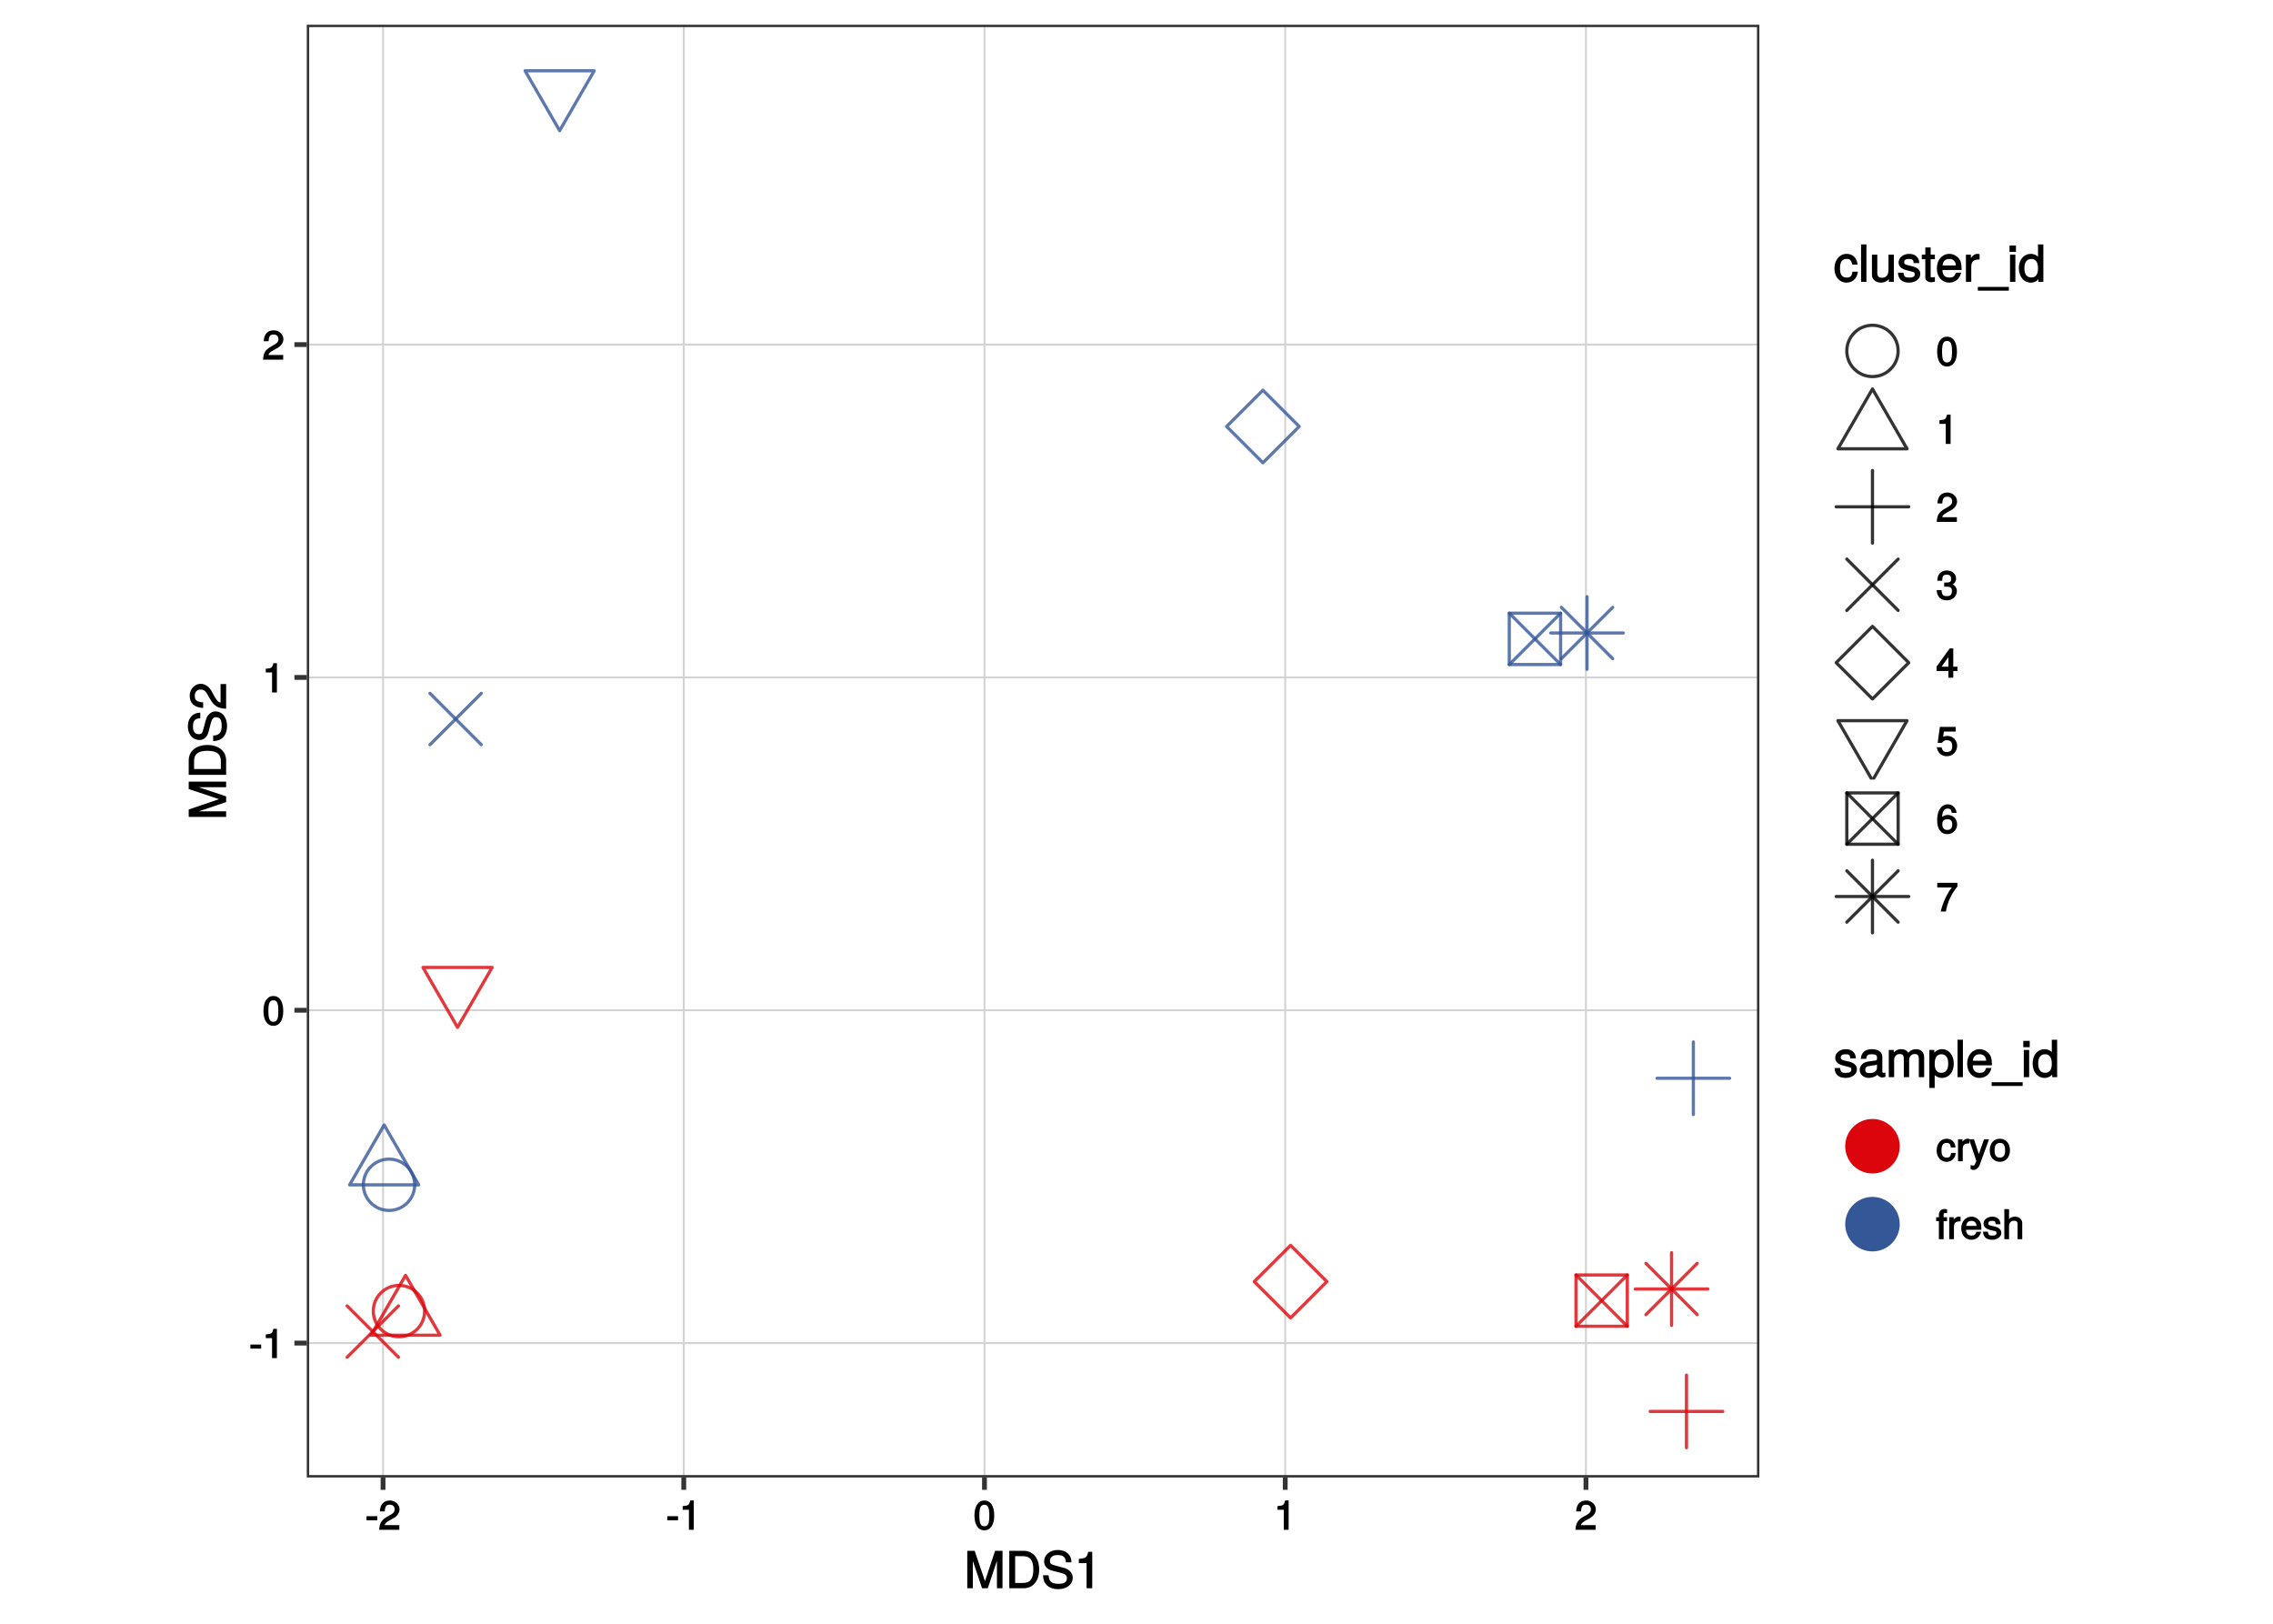 <?xml version="1.0" encoding="UTF-8"?>
<svg xmlns="http://www.w3.org/2000/svg" xmlns:xlink="http://www.w3.org/1999/xlink" width="504pt" height="360pt" viewBox="0 0 504 360" version="1.1">
<defs>
<g>
<symbol overflow="visible" id="glyph0-0">
<path style="stroke:none;" d=""/>
</symbol>
<symbol overflow="visible" id="glyph0-1">
<path style="stroke:none;" d="M 2.641 -2.25 L 2.641 -3.016 L 0.25 -3.016 L 0.25 -2.109 L 2.641 -2.109 Z M 2.641 -2.25 "/>
</symbol>
<symbol overflow="visible" id="glyph0-2">
<path style="stroke:none;" d="M 3.203 -0.125 L 3.203 -6.5 L 2.422 -6.5 C 2.109 -5.406 2.094 -5.406 0.734 -5.25 L 0.734 -4.438 L 2.125 -4.438 L 2.125 0 L 3.203 0 Z M 3.203 -0.125 "/>
</symbol>
<symbol overflow="visible" id="glyph0-3">
<path style="stroke:none;" d="M 4.609 -3.125 C 4.609 -5.297 3.781 -6.5 2.422 -6.5 C 1.078 -6.5 0.219 -5.281 0.219 -3.188 C 0.219 -1.078 1.078 0.125 2.422 0.125 C 3.734 0.125 4.609 -1.078 4.609 -3.125 Z M 3.516 -3.203 C 3.516 -1.438 3.266 -0.781 2.406 -0.781 C 1.578 -0.781 1.312 -1.469 1.312 -3.172 C 1.312 -4.875 1.578 -5.547 2.422 -5.547 C 3.25 -5.547 3.516 -4.875 3.516 -3.203 Z M 3.516 -3.203 "/>
</symbol>
<symbol overflow="visible" id="glyph0-4">
<path style="stroke:none;" d="M 4.641 -4.547 C 4.641 -5.594 3.672 -6.5 2.5 -6.5 C 1.219 -6.5 0.328 -5.719 0.281 -4.078 L 1.359 -4.078 C 1.422 -5.25 1.703 -5.562 2.469 -5.562 C 3.172 -5.562 3.547 -5.188 3.547 -4.516 C 3.547 -4.031 3.297 -3.703 2.75 -3.391 L 1.938 -2.922 C 0.641 -2.188 0.219 -1.5 0.125 0 L 4.594 0 L 4.594 -1.031 L 1.344 -1.031 C 1.406 -1.406 1.641 -1.641 2.406 -2.078 L 3.281 -2.562 C 4.156 -3.031 4.641 -3.781 4.641 -4.547 Z M 4.641 -4.547 "/>
</symbol>
<symbol overflow="visible" id="glyph0-5">
<path style="stroke:none;" d="M 4.594 -1.938 C 4.594 -2.703 4.141 -3.266 3.391 -3.531 L 3.391 -3.266 C 3.969 -3.5 4.422 -4.031 4.422 -4.656 C 4.422 -5.734 3.547 -6.5 2.359 -6.5 C 1.109 -6.5 0.281 -5.688 0.25 -4.219 L 1.344 -4.219 C 1.359 -5.281 1.578 -5.562 2.375 -5.562 C 3.062 -5.562 3.312 -5.281 3.312 -4.625 C 3.312 -3.953 3.188 -3.812 1.781 -3.812 L 1.781 -2.906 L 2.359 -2.906 C 3.219 -2.906 3.5 -2.625 3.5 -1.938 C 3.5 -1.156 3.172 -0.812 2.359 -0.812 C 1.516 -0.812 1.266 -1.109 1.203 -2.141 L 0.109 -2.141 C 0.219 -0.625 1.062 0.125 2.344 0.125 C 3.625 0.125 4.594 -0.766 4.594 -1.938 Z M 4.594 -1.938 "/>
</symbol>
<symbol overflow="visible" id="glyph0-6">
<path style="stroke:none;" d="M 4.719 -1.625 L 4.719 -2.453 L 3.797 -2.453 L 3.797 -6.5 L 3 -6.5 L 0.094 -2.469 L 0.094 -1.5 L 2.719 -1.5 L 2.719 0 L 3.797 0 L 3.797 -1.5 L 4.719 -1.5 Z M 2.875 -2.453 L 1.203 -2.453 L 2.984 -4.953 L 2.719 -5.047 L 2.719 -2.453 Z M 2.875 -2.453 "/>
</symbol>
<symbol overflow="visible" id="glyph0-7">
<path style="stroke:none;" d="M 4.656 -2.203 C 4.656 -3.438 3.688 -4.375 2.5 -4.375 C 2.062 -4.375 1.594 -4.219 1.547 -4.188 L 1.719 -5.344 L 4.344 -5.344 L 4.344 -6.375 L 0.828 -6.375 L 0.328 -2.844 L 1.281 -2.844 C 1.688 -3.312 1.875 -3.422 2.359 -3.422 C 3.188 -3.422 3.562 -3.016 3.562 -2.094 C 3.562 -1.203 3.203 -0.812 2.359 -0.812 C 1.688 -0.812 1.422 -1.031 1.203 -1.859 L 0.125 -1.859 C 0.406 -0.5 1.266 0.125 2.375 0.125 C 3.641 0.125 4.656 -0.875 4.656 -2.203 Z M 4.656 -2.203 "/>
</symbol>
<symbol overflow="visible" id="glyph0-8">
<path style="stroke:none;" d="M 4.656 -2.062 C 4.656 -3.234 3.719 -4.141 2.609 -4.141 C 1.984 -4.141 1.391 -3.875 1.062 -3.406 L 1.312 -3.312 C 1.328 -4.844 1.672 -5.547 2.562 -5.547 C 3.109 -5.547 3.328 -5.344 3.469 -4.609 L 4.547 -4.609 C 4.375 -5.766 3.562 -6.5 2.609 -6.5 C 1.156 -6.5 0.219 -5.141 0.219 -2.969 C 0.219 -1.031 1.047 0.125 2.469 0.125 C 3.656 0.125 4.656 -0.844 4.656 -2.062 Z M 3.562 -2 C 3.562 -1.219 3.188 -0.812 2.484 -0.812 C 1.766 -0.812 1.359 -1.25 1.359 -2.047 C 1.359 -2.828 1.734 -3.188 2.5 -3.188 C 3.25 -3.188 3.562 -2.844 3.562 -2 Z M 3.562 -2 "/>
</symbol>
<symbol overflow="visible" id="glyph0-9">
<path style="stroke:none;" d="M 4.719 -5.594 L 4.719 -6.375 L 0.25 -6.375 L 0.25 -5.344 L 3.469 -5.344 C 2.422 -4 1.5 -2.078 1.016 0 L 2.156 0 C 2.531 -2.141 3.375 -3.938 4.719 -5.547 Z M 4.719 -5.594 "/>
</symbol>
<symbol overflow="visible" id="glyph0-10">
<path style="stroke:none;" d="M 4.203 -1.844 L 3.328 -1.844 C 3.172 -0.969 2.953 -0.812 2.328 -0.812 C 1.516 -0.812 1.188 -1.297 1.188 -2.391 C 1.188 -3.547 1.516 -4.062 2.312 -4.062 C 2.922 -4.062 3.156 -3.828 3.266 -3.062 L 4.297 -3.062 C 4.203 -4.312 3.359 -5 2.328 -5 C 1.078 -5 0.109 -3.922 0.109 -2.391 C 0.109 -0.906 1.062 0.125 2.312 0.125 C 3.406 0.125 4.25 -0.656 4.359 -1.844 Z M 4.203 -1.844 "/>
</symbol>
<symbol overflow="visible" id="glyph0-11">
<path style="stroke:none;" d="M 2.969 -4.094 L 2.969 -4.969 C 2.703 -5 2.641 -5 2.547 -5 C 2.062 -5 1.594 -4.688 1.172 -4 L 1.438 -3.906 L 1.438 -4.875 L 0.453 -4.875 L 0.453 0 L 1.5 0 L 1.5 -2.531 C 1.5 -3.562 1.688 -3.953 2.969 -3.969 Z M 2.969 -4.094 "/>
</symbol>
<symbol overflow="visible" id="glyph0-12">
<path style="stroke:none;" d="M 4.203 -4.875 L 3.297 -4.875 L 1.984 -1.156 L 2.281 -1.156 L 1.062 -4.875 L -0.031 -4.875 L 1.578 -0.109 L 1.297 0.609 C 1.172 0.938 1.172 0.938 0.859 0.938 C 0.75 0.938 0.641 0.922 0.312 0.844 L 0.312 1.734 C 0.516 1.844 0.781 1.922 0.969 1.922 C 1.484 1.922 2.062 1.5 2.312 0.828 L 4.406 -4.875 Z M 4.203 -4.875 "/>
</symbol>
<symbol overflow="visible" id="glyph0-13">
<path style="stroke:none;" d="M 4.641 -2.406 C 4.641 -4 3.719 -5 2.391 -5 C 1.094 -5 0.156 -3.984 0.156 -2.438 C 0.156 -0.891 1.094 0.125 2.406 0.125 C 3.688 0.125 4.641 -0.891 4.641 -2.406 Z M 3.562 -2.406 C 3.562 -1.328 3.203 -0.812 2.406 -0.812 C 1.578 -0.812 1.234 -1.312 1.234 -2.438 C 1.234 -3.547 1.578 -4.062 2.406 -4.062 C 3.234 -4.062 3.562 -3.547 3.562 -2.406 Z M 3.562 -2.406 "/>
</symbol>
<symbol overflow="visible" id="glyph0-14">
<path style="stroke:none;" d="M 2.422 -4.141 L 2.422 -4.875 L 1.656 -4.875 L 1.656 -5.469 C 1.656 -5.766 1.688 -5.797 2.016 -5.797 C 2.078 -5.797 2.109 -5.797 2.422 -5.781 L 2.422 -6.641 C 2.109 -6.688 2 -6.703 1.859 -6.703 C 1.172 -6.703 0.609 -6.188 0.609 -5.531 L 0.609 -4.875 L 0 -4.875 L 0 -4.016 L 0.609 -4.016 L 0.609 0 L 1.656 0 L 1.656 -4.016 L 2.422 -4.016 Z M 2.422 -4.141 "/>
</symbol>
<symbol overflow="visible" id="glyph0-15">
<path style="stroke:none;" d="M 4.656 -2.219 C 4.656 -2.891 4.609 -3.312 4.484 -3.656 C 4.172 -4.422 3.328 -5 2.469 -5 C 1.172 -5 0.188 -3.922 0.188 -2.406 C 0.188 -0.891 1.156 0.125 2.453 0.125 C 3.5 0.125 4.375 -0.594 4.594 -1.656 L 3.562 -1.656 C 3.312 -0.922 3.062 -0.812 2.469 -0.812 C 1.703 -0.812 1.281 -1.172 1.266 -2.094 L 4.656 -2.094 Z M 3.828 -2.781 C 3.828 -2.781 3.609 -2.938 3.641 -2.953 L 1.297 -2.953 C 1.344 -3.641 1.719 -4.062 2.453 -4.062 C 3.172 -4.062 3.578 -3.594 3.578 -2.875 Z M 3.828 -2.781 "/>
</symbol>
<symbol overflow="visible" id="glyph0-16">
<path style="stroke:none;" d="M 4.188 -1.422 C 4.188 -2.109 3.656 -2.594 2.734 -2.812 L 2.031 -2.969 C 1.438 -3.109 1.328 -3.172 1.328 -3.5 C 1.328 -3.922 1.562 -4.062 2.156 -4.062 C 2.75 -4.062 2.906 -3.938 2.922 -3.328 L 4 -3.328 C 4 -4.359 3.25 -5 2.188 -5 C 1.109 -5 0.25 -4.312 0.25 -3.469 C 0.25 -2.75 0.781 -2.266 1.875 -2 L 2.562 -1.844 C 3.062 -1.719 3.109 -1.703 3.109 -1.359 C 3.109 -0.938 2.844 -0.812 2.203 -0.812 C 1.547 -0.812 1.312 -0.828 1.203 -1.672 L 0.125 -1.672 C 0.172 -0.469 0.938 0.125 2.141 0.125 C 3.297 0.125 4.188 -0.531 4.188 -1.422 Z M 4.188 -1.422 "/>
</symbol>
<symbol overflow="visible" id="glyph0-17">
<path style="stroke:none;" d="M 4.422 -0.125 L 4.422 -3.609 C 4.422 -4.391 3.719 -5 2.828 -5 C 2.172 -5 1.656 -4.766 1.234 -4.203 L 1.5 -4.109 L 1.5 -6.672 L 0.453 -6.672 L 0.453 0 L 1.5 0 L 1.5 -2.672 C 1.5 -3.609 1.844 -4.094 2.594 -4.094 C 3.109 -4.094 3.391 -3.938 3.391 -3.328 L 3.391 0 L 4.422 0 Z M 4.422 -0.125 "/>
</symbol>
<symbol overflow="visible" id="glyph1-0">
<path style="stroke:none;" d=""/>
</symbol>
<symbol overflow="visible" id="glyph1-1">
<path style="stroke:none;" d="M 8.5 -0.125 L 8.5 -8.297 L 6.859 -8.297 L 4.484 -1.172 L 4.75 -1.172 L 2.328 -8.297 L 0.688 -8.297 L 0.688 0 L 1.922 0 L 1.922 -6.859 L 1.656 -6.859 L 3.969 0 L 5.234 0 L 7.531 -6.859 L 7.266 -6.859 L 7.266 0 L 8.5 0 Z M 8.5 -0.125 "/>
</symbol>
<symbol overflow="visible" id="glyph1-2">
<path style="stroke:none;" d="M 7.469 -4.141 C 7.469 -6.641 6.109 -8.297 4.062 -8.297 L 0.844 -8.297 L 0.844 0 L 4.062 0 C 6.094 0 7.469 -1.656 7.469 -4.141 Z M 6.172 -4.141 C 6.172 -2.109 5.484 -1.172 3.891 -1.172 L 2.141 -1.172 L 2.141 -7.109 L 3.891 -7.109 C 5.484 -7.109 6.172 -6.188 6.172 -4.141 Z M 6.172 -4.141 "/>
</symbol>
<symbol overflow="visible" id="glyph1-3">
<path style="stroke:none;" d="M 6.969 -2.328 C 6.969 -3.328 6.219 -4.188 5.125 -4.484 L 3.109 -5.031 C 2.141 -5.281 1.922 -5.453 1.922 -6.078 C 1.922 -6.891 2.516 -7.359 3.594 -7.359 C 4.859 -7.359 5.438 -6.906 5.438 -5.734 L 6.688 -5.734 C 6.688 -7.438 5.469 -8.484 3.625 -8.484 C 1.859 -8.484 0.625 -7.375 0.625 -5.922 C 0.625 -4.953 1.281 -4.203 2.344 -3.922 L 4.328 -3.406 C 5.344 -3.141 5.672 -2.859 5.672 -2.234 C 5.672 -1.359 5.141 -0.984 3.766 -0.984 C 2.25 -0.984 1.625 -1.594 1.625 -2.875 L 0.391 -2.875 C 0.391 -0.844 1.797 0.203 3.703 0.203 C 5.734 0.203 6.969 -0.906 6.969 -2.328 Z M 6.969 -2.328 "/>
</symbol>
<symbol overflow="visible" id="glyph1-4">
<path style="stroke:none;" d="M 3.953 -0.125 L 3.953 -8.078 L 3.078 -8.078 C 2.688 -6.734 2.625 -6.703 0.984 -6.5 L 0.984 -5.562 L 2.703 -5.562 L 2.703 0 L 3.953 0 Z M 3.953 -0.125 "/>
</symbol>
<symbol overflow="visible" id="glyph1-5">
<path style="stroke:none;" d="M 5.25 -2.25 L 4.203 -2.25 C 4.031 -1.188 3.703 -0.953 2.922 -0.953 C 1.906 -0.953 1.438 -1.594 1.438 -2.953 C 1.438 -4.406 1.891 -5.078 2.891 -5.078 C 3.656 -5.078 4 -4.766 4.141 -3.828 L 5.328 -3.828 C 5.203 -5.375 4.188 -6.203 2.906 -6.203 C 1.359 -6.203 0.203 -4.875 0.203 -2.953 C 0.203 -1.094 1.328 0.172 2.891 0.172 C 4.266 0.172 5.266 -0.797 5.391 -2.25 Z M 5.25 -2.25 "/>
</symbol>
<symbol overflow="visible" id="glyph1-6">
<path style="stroke:none;" d="M 1.797 -0.125 L 1.797 -8.297 L 0.609 -8.297 L 0.609 0 L 1.797 0 Z M 1.797 -0.125 "/>
</symbol>
<symbol overflow="visible" id="glyph1-7">
<path style="stroke:none;" d="M 5.438 -0.125 L 5.438 -6.031 L 4.25 -6.031 L 4.25 -2.719 C 4.25 -1.547 3.766 -0.906 2.812 -0.906 C 2.094 -0.906 1.766 -1.203 1.766 -1.906 L 1.766 -6.031 L 0.578 -6.031 L 0.578 -1.547 C 0.578 -0.578 1.438 0.172 2.547 0.172 C 3.406 0.172 4.031 -0.172 4.562 -0.922 L 4.328 -1.016 L 4.328 0 L 5.438 0 Z M 5.438 -0.125 "/>
</symbol>
<symbol overflow="visible" id="glyph1-8">
<path style="stroke:none;" d="M 5.188 -1.75 C 5.188 -2.609 4.562 -3.172 3.422 -3.453 L 2.547 -3.656 C 1.797 -3.844 1.609 -3.938 1.609 -4.344 C 1.609 -4.875 1.953 -5.078 2.688 -5.078 C 3.438 -5.078 3.688 -4.891 3.703 -4.156 L 4.953 -4.156 C 4.938 -5.422 4.062 -6.203 2.734 -6.203 C 1.391 -6.203 0.375 -5.375 0.375 -4.297 C 0.375 -3.406 0.984 -2.844 2.344 -2.516 L 3.203 -2.297 C 3.844 -2.141 3.953 -2.094 3.953 -1.672 C 3.953 -1.141 3.547 -0.953 2.75 -0.953 C 1.922 -0.953 1.594 -1.016 1.453 -2.031 L 0.234 -2.031 C 0.281 -0.562 1.172 0.172 2.672 0.172 C 4.125 0.172 5.188 -0.641 5.188 -1.75 Z M 5.188 -1.75 "/>
</symbol>
<symbol overflow="visible" id="glyph1-9">
<path style="stroke:none;" d="M 2.922 -0.125 L 2.922 -1.078 C 2.672 -1.016 2.531 -1 2.359 -1 C 1.953 -1 1.984 -0.969 1.984 -1.375 L 1.984 -5.016 L 2.922 -5.016 L 2.922 -6.031 L 1.984 -6.031 L 1.984 -7.625 L 0.797 -7.625 L 0.797 -6.031 L 0.016 -6.031 L 0.016 -5.016 L 0.797 -5.016 L 0.797 -0.969 C 0.797 -0.391 1.328 0.078 2.047 0.078 C 2.266 0.078 2.484 0.062 2.922 -0.016 Z M 2.922 -0.125 "/>
</symbol>
<symbol overflow="visible" id="glyph1-10">
<path style="stroke:none;" d="M 5.781 -2.75 C 5.781 -3.594 5.703 -4.109 5.547 -4.547 C 5.172 -5.484 4.156 -6.203 3.078 -6.203 C 1.469 -6.203 0.297 -4.875 0.297 -2.984 C 0.297 -1.094 1.438 0.172 3.062 0.172 C 4.375 0.172 5.422 -0.719 5.672 -2.031 L 4.5 -2.031 C 4.203 -1.125 3.828 -0.953 3.094 -0.953 C 2.141 -0.953 1.547 -1.438 1.531 -2.625 L 5.781 -2.625 Z M 4.75 -3.469 C 4.75 -3.469 4.562 -3.625 4.578 -3.641 L 1.562 -3.641 C 1.625 -4.516 2.141 -5.078 3.062 -5.078 C 3.969 -5.078 4.516 -4.469 4.516 -3.562 Z M 4.75 -3.469 "/>
</symbol>
<symbol overflow="visible" id="glyph1-11">
<path style="stroke:none;" d="M 3.656 -5.094 L 3.656 -6.156 C 3.375 -6.188 3.297 -6.203 3.172 -6.203 C 2.578 -6.203 2.031 -5.812 1.5 -4.953 L 1.734 -4.844 L 1.734 -6.031 L 0.625 -6.031 L 0.625 0 L 1.812 0 L 1.812 -3.125 C 1.812 -4.422 2.109 -4.938 3.656 -4.969 Z M 3.656 -5.094 "/>
</symbol>
<symbol overflow="visible" id="glyph1-12">
<path style="stroke:none;" d="M 6.484 1.812 L 6.484 1.125 L -0.391 1.125 L -0.391 1.953 L 6.484 1.953 Z M 6.484 1.812 "/>
</symbol>
<symbol overflow="visible" id="glyph1-13">
<path style="stroke:none;" d="M 1.812 -0.125 L 1.812 -6.031 L 0.625 -6.031 L 0.625 0 L 1.812 0 Z M 1.938 -6.766 L 1.938 -8.047 L 0.516 -8.047 L 0.516 -6.641 L 1.938 -6.641 Z M 1.938 -6.766 "/>
</symbol>
<symbol overflow="visible" id="glyph1-14">
<path style="stroke:none;" d="M 5.578 -0.125 L 5.578 -8.297 L 4.391 -8.297 L 4.391 -5.172 L 4.625 -5.266 C 4.234 -5.859 3.531 -6.203 2.766 -6.203 C 1.266 -6.203 0.141 -4.906 0.141 -3.062 C 0.141 -1.125 1.25 0.172 2.797 0.172 C 3.594 0.172 4.219 -0.172 4.719 -0.875 L 4.484 -0.984 L 4.484 0 L 5.578 0 Z M 4.391 -2.984 C 4.391 -1.656 3.891 -0.969 2.922 -0.969 C 1.906 -0.969 1.375 -1.672 1.375 -3.016 C 1.375 -4.359 1.906 -5.078 2.922 -5.078 C 3.906 -5.078 4.391 -4.328 4.391 -2.984 Z M 4.391 -2.984 "/>
</symbol>
<symbol overflow="visible" id="glyph1-15">
<path style="stroke:none;" d="M 6.016 -0.156 L 6.016 -1.016 C 5.781 -0.969 5.734 -0.969 5.688 -0.969 C 5.375 -0.969 5.328 -0.984 5.328 -1.281 L 5.328 -4.484 C 5.328 -5.516 4.438 -6.203 3.031 -6.203 C 1.625 -6.203 0.625 -5.516 0.562 -4.062 L 1.766 -4.062 C 1.844 -4.891 2.141 -5.078 2.984 -5.078 C 3.812 -5.078 4.141 -4.906 4.141 -4.359 L 4.141 -4.109 C 4.141 -3.734 4.047 -3.703 3.328 -3.625 C 2.031 -3.453 1.828 -3.406 1.469 -3.266 C 0.797 -2.984 0.312 -2.328 0.312 -1.625 C 0.312 -0.578 1.188 0.172 2.359 0.172 C 3.094 0.172 3.891 -0.172 4.234 -0.531 C 4.266 -0.375 4.812 0.078 5.266 0.078 C 5.438 0.078 5.594 0.062 6.016 -0.062 Z M 4.141 -2.125 C 4.141 -1.297 3.438 -0.906 2.547 -0.906 C 1.844 -0.906 1.547 -1.016 1.547 -1.656 C 1.547 -2.25 1.828 -2.391 2.812 -2.531 C 3.766 -2.656 3.969 -2.703 4.141 -2.781 Z M 4.141 -2.125 "/>
</symbol>
<symbol overflow="visible" id="glyph1-16">
<path style="stroke:none;" d="M 8.484 -0.125 L 8.484 -4.453 C 8.484 -5.484 7.781 -6.203 6.703 -6.203 C 5.938 -6.203 5.375 -5.922 4.953 -5.406 C 4.688 -5.891 4.141 -6.203 3.391 -6.203 C 2.625 -6.203 2.016 -5.875 1.516 -5.188 L 1.75 -5.078 L 1.75 -6.031 L 0.641 -6.031 L 0.641 0 L 1.828 0 L 1.828 -3.75 C 1.828 -4.594 2.297 -5.125 3.047 -5.125 C 3.734 -5.125 3.969 -4.844 3.969 -4.109 L 3.969 0 L 5.156 0 L 5.156 -3.75 C 5.156 -4.594 5.641 -5.125 6.391 -5.125 C 7.062 -5.125 7.297 -4.828 7.297 -4.109 L 7.297 0 L 8.484 0 Z M 8.484 -0.125 "/>
</symbol>
<symbol overflow="visible" id="glyph1-17">
<path style="stroke:none;" d="M 5.891 -2.953 C 5.891 -4.891 4.812 -6.203 3.281 -6.203 C 2.5 -6.203 1.766 -5.812 1.344 -5.125 L 1.578 -5.031 L 1.578 -6.031 L 0.469 -6.031 L 0.469 2.391 L 1.656 2.391 L 1.656 -0.828 L 1.422 -0.719 C 1.906 -0.125 2.547 0.172 3.281 0.172 C 4.781 0.172 5.891 -1.125 5.891 -2.953 Z M 4.656 -2.984 C 4.656 -1.672 4.125 -0.969 3.125 -0.969 C 2.156 -0.969 1.656 -1.609 1.656 -2.969 C 1.656 -4.328 2.156 -5.078 3.125 -5.078 C 4.141 -5.078 4.656 -4.359 4.656 -2.984 Z M 4.656 -2.984 "/>
</symbol>
<symbol overflow="visible" id="glyph2-0">
<path style="stroke:none;" d=""/>
</symbol>
<symbol overflow="visible" id="glyph2-1">
<path style="stroke:none;" d="M -0.125 -8.5 L -8.297 -8.5 L -8.297 -6.859 L -1.172 -4.484 L -1.172 -4.75 L -8.297 -2.328 L -8.297 -0.688 L 0 -0.688 L 0 -1.922 L -6.859 -1.922 L -6.859 -1.656 L 0 -3.969 L 0 -5.234 L -6.859 -7.531 L -6.859 -7.266 L 0 -7.266 L 0 -8.5 Z M -0.125 -8.5 "/>
</symbol>
<symbol overflow="visible" id="glyph2-2">
<path style="stroke:none;" d="M -4.141 -7.469 C -6.641 -7.469 -8.297 -6.109 -8.297 -4.062 L -8.297 -0.844 L 0 -0.844 L 0 -4.062 C 0 -6.094 -1.656 -7.469 -4.141 -7.469 Z M -4.141 -6.172 C -2.109 -6.172 -1.172 -5.484 -1.172 -3.891 L -1.172 -2.141 L -7.109 -2.141 L -7.109 -3.891 C -7.109 -5.484 -6.188 -6.172 -4.141 -6.172 Z M -4.141 -6.172 "/>
</symbol>
<symbol overflow="visible" id="glyph2-3">
<path style="stroke:none;" d="M -2.328 -6.969 C -3.328 -6.969 -4.188 -6.219 -4.484 -5.125 L -5.031 -3.109 C -5.281 -2.141 -5.453 -1.922 -6.078 -1.922 C -6.891 -1.922 -7.359 -2.516 -7.359 -3.594 C -7.359 -4.859 -6.906 -5.438 -5.734 -5.438 L -5.734 -6.688 C -7.438 -6.688 -8.484 -5.469 -8.484 -3.625 C -8.484 -1.859 -7.375 -0.625 -5.922 -0.625 C -4.953 -0.625 -4.203 -1.281 -3.922 -2.344 L -3.406 -4.328 C -3.141 -5.344 -2.859 -5.672 -2.234 -5.672 C -1.359 -5.672 -0.984 -5.141 -0.984 -3.766 C -0.984 -2.25 -1.594 -1.625 -2.875 -1.625 L -2.875 -0.391 C -0.844 -0.391 0.203 -1.797 0.203 -3.703 C 0.203 -5.734 -0.906 -6.969 -2.328 -6.969 Z M -2.328 -6.969 "/>
</symbol>
<symbol overflow="visible" id="glyph2-4">
<path style="stroke:none;" d="M -5.641 -5.75 C -6.969 -5.75 -8.078 -4.594 -8.078 -3.125 C -8.078 -1.531 -7.109 -0.469 -5.094 -0.406 L -5.094 -1.641 C -6.531 -1.734 -6.953 -2.141 -6.953 -3.094 C -6.953 -3.969 -6.453 -4.484 -5.625 -4.484 C -5 -4.484 -4.578 -4.172 -4.188 -3.469 L -3.609 -2.469 C -2.688 -0.844 -1.844 -0.312 0 -0.219 L 0 -5.703 L -1.234 -5.703 L -1.234 -1.609 C -1.734 -1.688 -2.031 -2 -2.594 -2.953 L -3.188 -4.062 C -3.766 -5.141 -4.688 -5.75 -5.641 -5.75 Z M -5.641 -5.75 "/>
</symbol>
</g>
<clipPath id="clip1">
  <path d="M 36.363 0 L 467.633 0 L 467.633 360 L 36.363 360 Z M 36.363 0 "/>
</clipPath>
<clipPath id="clip2">
  <path d="M 68.023 5.48 L 390.113 5.48 L 390.113 327.57 L 68.023 327.57 Z M 68.023 5.48 "/>
</clipPath>
<clipPath id="clip3">
  <path d="M 68.023 297 L 390.113 297 L 390.113 298 L 68.023 298 Z M 68.023 297 "/>
</clipPath>
<clipPath id="clip4">
  <path d="M 68.023 223 L 390.113 223 L 390.113 225 L 68.023 225 Z M 68.023 223 "/>
</clipPath>
<clipPath id="clip5">
  <path d="M 68.023 149 L 390.113 149 L 390.113 151 L 68.023 151 Z M 68.023 149 "/>
</clipPath>
<clipPath id="clip6">
  <path d="M 68.023 76 L 390.113 76 L 390.113 77 L 68.023 77 Z M 68.023 76 "/>
</clipPath>
<clipPath id="clip7">
  <path d="M 84 5.48 L 86 5.48 L 86 327.57 L 84 327.57 Z M 84 5.48 "/>
</clipPath>
<clipPath id="clip8">
  <path d="M 151 5.48 L 152 5.48 L 152 327.57 L 151 327.57 Z M 151 5.48 "/>
</clipPath>
<clipPath id="clip9">
  <path d="M 218 5.48 L 219 5.48 L 219 327.57 L 218 327.57 Z M 218 5.48 "/>
</clipPath>
<clipPath id="clip10">
  <path d="M 284 5.48 L 286 5.48 L 286 327.57 L 284 327.57 Z M 284 5.48 "/>
</clipPath>
<clipPath id="clip11">
  <path d="M 351 5.48 L 352 5.48 L 352 327.57 L 351 327.57 Z M 351 5.48 "/>
</clipPath>
<clipPath id="clip12">
  <path d="M 68.023 5.48 L 390.113 5.48 L 390.113 327.57 L 68.023 327.57 Z M 68.023 5.48 "/>
</clipPath>
</defs>
<g id="surface749">
<rect x="0" y="0" width="504" height="360" style="fill:rgb(100%,100%,100%);fill-opacity:1;stroke:none;"/>
<g clip-path="url(#clip1)" clip-rule="nonzero">
<path style="fill-rule:nonzero;fill:rgb(100%,100%,100%);fill-opacity:1;stroke-width:1.067;stroke-linecap:round;stroke-linejoin:round;stroke:rgb(100%,100%,100%);stroke-opacity:1;stroke-miterlimit:10;" d="M 36.363 360 L 467.633 360 L 467.633 0 L 36.363 0 Z M 36.363 360 "/>
</g>
<g clip-path="url(#clip2)" clip-rule="nonzero">
<path style=" stroke:none;fill-rule:nonzero;fill:rgb(100%,100%,100%);fill-opacity:1;" d="M 68.023 327.566 L 390.113 327.566 L 390.113 5.477 L 68.023 5.477 Z M 68.023 327.566 "/>
</g>
<g clip-path="url(#clip3)" clip-rule="nonzero">
<path style="fill:none;stroke-width:0.427;stroke-linecap:butt;stroke-linejoin:round;stroke:rgb(82.745%,82.745%,82.745%);stroke-opacity:1;stroke-miterlimit:10;" d="M 68.023 297.777 L 390.113 297.777 "/>
</g>
<g clip-path="url(#clip4)" clip-rule="nonzero">
<path style="fill:none;stroke-width:0.427;stroke-linecap:butt;stroke-linejoin:round;stroke:rgb(82.745%,82.745%,82.745%);stroke-opacity:1;stroke-miterlimit:10;" d="M 68.023 223.984 L 390.113 223.984 "/>
</g>
<g clip-path="url(#clip5)" clip-rule="nonzero">
<path style="fill:none;stroke-width:0.427;stroke-linecap:butt;stroke-linejoin:round;stroke:rgb(82.745%,82.745%,82.745%);stroke-opacity:1;stroke-miterlimit:10;" d="M 68.023 150.191 L 390.113 150.191 "/>
</g>
<g clip-path="url(#clip6)" clip-rule="nonzero">
<path style="fill:none;stroke-width:0.427;stroke-linecap:butt;stroke-linejoin:round;stroke:rgb(82.745%,82.745%,82.745%);stroke-opacity:1;stroke-miterlimit:10;" d="M 68.023 76.398 L 390.113 76.398 "/>
</g>
<g clip-path="url(#clip7)" clip-rule="nonzero">
<path style="fill:none;stroke-width:0.427;stroke-linecap:butt;stroke-linejoin:round;stroke:rgb(82.745%,82.745%,82.745%);stroke-opacity:1;stroke-miterlimit:10;" d="M 84.934 327.566 L 84.934 5.48 "/>
</g>
<g clip-path="url(#clip8)" clip-rule="nonzero">
<path style="fill:none;stroke-width:0.427;stroke-linecap:butt;stroke-linejoin:round;stroke:rgb(82.745%,82.745%,82.745%);stroke-opacity:1;stroke-miterlimit:10;" d="M 151.613 327.566 L 151.613 5.48 "/>
</g>
<g clip-path="url(#clip9)" clip-rule="nonzero">
<path style="fill:none;stroke-width:0.427;stroke-linecap:butt;stroke-linejoin:round;stroke:rgb(82.745%,82.745%,82.745%);stroke-opacity:1;stroke-miterlimit:10;" d="M 218.293 327.566 L 218.293 5.48 "/>
</g>
<g clip-path="url(#clip10)" clip-rule="nonzero">
<path style="fill:none;stroke-width:0.427;stroke-linecap:butt;stroke-linejoin:round;stroke:rgb(82.745%,82.745%,82.745%);stroke-opacity:1;stroke-miterlimit:10;" d="M 284.977 327.566 L 284.977 5.48 "/>
</g>
<g clip-path="url(#clip11)" clip-rule="nonzero">
<path style="fill:none;stroke-width:0.427;stroke-linecap:butt;stroke-linejoin:round;stroke:rgb(82.745%,82.745%,82.745%);stroke-opacity:1;stroke-miterlimit:10;" d="M 351.656 327.566 L 351.656 5.48 "/>
</g>
<path style="fill:none;stroke-width:0.709;stroke-linecap:round;stroke-linejoin:round;stroke:rgb(20.392%,34.118%,59.608%);stroke-opacity:0.8;stroke-miterlimit:10;" d="M 91.953 262.676 C 91.953 265.82 89.406 268.367 86.266 268.367 C 83.121 268.367 80.574 265.82 80.574 262.676 C 80.574 259.535 83.121 256.988 86.266 256.988 C 89.406 256.988 91.953 259.535 91.953 262.676 "/>
<path style="fill:none;stroke-width:0.709;stroke-linecap:round;stroke-linejoin:round;stroke:rgb(86.275%,1.961%,4.706%);stroke-opacity:0.8;stroke-miterlimit:10;" d="M 94.156 290.68 C 94.156 293.824 91.609 296.371 88.469 296.371 C 85.324 296.371 82.777 293.824 82.777 290.68 C 82.777 287.539 85.324 284.992 88.469 284.992 C 91.609 284.992 94.156 287.539 94.156 290.68 "/>
<path style="fill:none;stroke-width:0.709;stroke-linecap:round;stroke-linejoin:round;stroke:rgb(20.392%,34.118%,59.608%);stroke-opacity:0.8;stroke-miterlimit:10;" d="M 85.18 249.426 L 92.84 262.695 L 77.516 262.695 L 85.18 249.426 "/>
<path style="fill:none;stroke-width:0.709;stroke-linecap:round;stroke-linejoin:round;stroke:rgb(86.275%,1.961%,4.706%);stroke-opacity:0.8;stroke-miterlimit:10;" d="M 89.922 282.758 L 97.586 296.031 L 82.262 296.031 L 89.922 282.758 "/>
<path style="fill:none;stroke-width:0.709;stroke-linecap:round;stroke-linejoin:round;stroke:rgb(20.392%,34.118%,59.608%);stroke-opacity:0.8;stroke-miterlimit:10;" d="M 367.426 239.059 L 383.516 239.059 "/>
<path style="fill:none;stroke-width:0.709;stroke-linecap:round;stroke-linejoin:round;stroke:rgb(20.392%,34.118%,59.608%);stroke-opacity:0.8;stroke-miterlimit:10;" d="M 375.473 247.105 L 375.473 231.012 "/>
<path style="fill:none;stroke-width:0.709;stroke-linecap:round;stroke-linejoin:round;stroke:rgb(86.275%,1.961%,4.706%);stroke-opacity:0.8;stroke-miterlimit:10;" d="M 365.906 312.926 L 382 312.926 "/>
<path style="fill:none;stroke-width:0.709;stroke-linecap:round;stroke-linejoin:round;stroke:rgb(86.275%,1.961%,4.706%);stroke-opacity:0.8;stroke-miterlimit:10;" d="M 373.953 320.973 L 373.953 304.883 "/>
<path style="fill:none;stroke-width:0.709;stroke-linecap:round;stroke-linejoin:round;stroke:rgb(20.392%,34.118%,59.608%);stroke-opacity:0.8;stroke-miterlimit:10;" d="M 95.336 165.102 L 106.715 153.723 "/>
<path style="fill:none;stroke-width:0.709;stroke-linecap:round;stroke-linejoin:round;stroke:rgb(20.392%,34.118%,59.608%);stroke-opacity:0.8;stroke-miterlimit:10;" d="M 95.336 153.723 L 106.715 165.102 "/>
<path style="fill:none;stroke-width:0.709;stroke-linecap:round;stroke-linejoin:round;stroke:rgb(86.275%,1.961%,4.706%);stroke-opacity:0.8;stroke-miterlimit:10;" d="M 76.973 300.914 L 88.352 289.535 "/>
<path style="fill:none;stroke-width:0.709;stroke-linecap:round;stroke-linejoin:round;stroke:rgb(86.275%,1.961%,4.706%);stroke-opacity:0.8;stroke-miterlimit:10;" d="M 76.973 289.535 L 88.352 300.914 "/>
<path style="fill:none;stroke-width:0.709;stroke-linecap:round;stroke-linejoin:round;stroke:rgb(20.392%,34.118%,59.608%);stroke-opacity:0.8;stroke-miterlimit:10;" d="M 271.984 94.559 L 280.031 86.512 L 288.078 94.559 L 280.031 102.605 L 271.984 94.559 "/>
<path style="fill:none;stroke-width:0.709;stroke-linecap:round;stroke-linejoin:round;stroke:rgb(86.275%,1.961%,4.706%);stroke-opacity:0.8;stroke-miterlimit:10;" d="M 278.117 284.148 L 286.164 276.102 L 294.211 284.148 L 286.164 292.195 L 278.117 284.148 "/>
<path style="fill:none;stroke-width:0.709;stroke-linecap:round;stroke-linejoin:round;stroke:rgb(20.392%,34.118%,59.608%);stroke-opacity:0.8;stroke-miterlimit:10;" d="M 124.09 28.969 L 131.75 15.695 L 116.426 15.695 L 124.09 28.969 "/>
<path style="fill:none;stroke-width:0.709;stroke-linecap:round;stroke-linejoin:round;stroke:rgb(86.275%,1.961%,4.706%);stroke-opacity:0.8;stroke-miterlimit:10;" d="M 101.453 227.773 L 109.113 214.5 L 93.789 214.5 L 101.453 227.773 "/>
<path style="fill:none;stroke-width:0.709;stroke-linecap:round;stroke-linejoin:round;stroke:rgb(20.392%,34.118%,59.608%);stroke-opacity:0.8;stroke-miterlimit:10;" d="M 334.66 147.336 L 346.039 147.336 L 346.039 135.957 L 334.66 135.957 Z M 334.66 147.336 "/>
<path style="fill:none;stroke-width:0.709;stroke-linecap:round;stroke-linejoin:round;stroke:rgb(20.392%,34.118%,59.608%);stroke-opacity:0.8;stroke-miterlimit:10;" d="M 334.66 147.336 L 346.039 135.957 "/>
<path style="fill:none;stroke-width:0.709;stroke-linecap:round;stroke-linejoin:round;stroke:rgb(20.392%,34.118%,59.608%);stroke-opacity:0.8;stroke-miterlimit:10;" d="M 334.66 135.957 L 346.039 147.336 "/>
<path style="fill:none;stroke-width:0.709;stroke-linecap:round;stroke-linejoin:round;stroke:rgb(86.275%,1.961%,4.706%);stroke-opacity:0.8;stroke-miterlimit:10;" d="M 349.449 294.051 L 360.828 294.051 L 360.828 282.672 L 349.449 282.672 Z M 349.449 294.051 "/>
<path style="fill:none;stroke-width:0.709;stroke-linecap:round;stroke-linejoin:round;stroke:rgb(86.275%,1.961%,4.706%);stroke-opacity:0.8;stroke-miterlimit:10;" d="M 349.449 294.051 L 360.828 282.676 "/>
<path style="fill:none;stroke-width:0.709;stroke-linecap:round;stroke-linejoin:round;stroke:rgb(86.275%,1.961%,4.706%);stroke-opacity:0.8;stroke-miterlimit:10;" d="M 349.449 282.676 L 360.828 294.051 "/>
<path style="fill:none;stroke-width:0.709;stroke-linecap:round;stroke-linejoin:round;stroke:rgb(20.392%,34.118%,59.608%);stroke-opacity:0.8;stroke-miterlimit:10;" d="M 346.211 146.031 L 357.59 134.652 "/>
<path style="fill:none;stroke-width:0.709;stroke-linecap:round;stroke-linejoin:round;stroke:rgb(20.392%,34.118%,59.608%);stroke-opacity:0.8;stroke-miterlimit:10;" d="M 346.211 134.652 L 357.59 146.031 "/>
<path style="fill:none;stroke-width:0.709;stroke-linecap:round;stroke-linejoin:round;stroke:rgb(20.392%,34.118%,59.608%);stroke-opacity:0.8;stroke-miterlimit:10;" d="M 343.852 140.34 L 359.945 140.34 "/>
<path style="fill:none;stroke-width:0.709;stroke-linecap:round;stroke-linejoin:round;stroke:rgb(20.392%,34.118%,59.608%);stroke-opacity:0.8;stroke-miterlimit:10;" d="M 351.898 148.387 L 351.898 132.297 "/>
<path style="fill:none;stroke-width:0.709;stroke-linecap:round;stroke-linejoin:round;stroke:rgb(86.275%,1.961%,4.706%);stroke-opacity:0.8;stroke-miterlimit:10;" d="M 364.953 291.473 L 376.332 280.094 "/>
<path style="fill:none;stroke-width:0.709;stroke-linecap:round;stroke-linejoin:round;stroke:rgb(86.275%,1.961%,4.706%);stroke-opacity:0.8;stroke-miterlimit:10;" d="M 364.953 280.094 L 376.332 291.473 "/>
<path style="fill:none;stroke-width:0.709;stroke-linecap:round;stroke-linejoin:round;stroke:rgb(86.275%,1.961%,4.706%);stroke-opacity:0.8;stroke-miterlimit:10;" d="M 362.594 285.781 L 378.688 285.781 "/>
<path style="fill:none;stroke-width:0.709;stroke-linecap:round;stroke-linejoin:round;stroke:rgb(86.275%,1.961%,4.706%);stroke-opacity:0.8;stroke-miterlimit:10;" d="M 370.641 293.828 L 370.641 277.734 "/>
<g clip-path="url(#clip12)" clip-rule="nonzero">
<path style="fill:none;stroke-width:1.067;stroke-linecap:round;stroke-linejoin:round;stroke:rgb(20%,20%,20%);stroke-opacity:1;stroke-miterlimit:10;" d="M 68.023 327.566 L 390.113 327.566 L 390.113 5.477 L 68.023 5.477 Z M 68.023 327.566 "/>
</g>
<g style="fill:rgb(0%,0%,0%);fill-opacity:1;">
  <use xlink:href="#glyph0-1" x="55.27" y="301.113"/>
  <use xlink:href="#glyph0-2" x="58.199" y="301.113"/>
</g>
<g style="fill:rgb(0%,0%,0%);fill-opacity:1;">
  <use xlink:href="#glyph0-3" x="58.199" y="227.32"/>
</g>
<g style="fill:rgb(0%,0%,0%);fill-opacity:1;">
  <use xlink:href="#glyph0-2" x="58.199" y="153.527"/>
</g>
<g style="fill:rgb(0%,0%,0%);fill-opacity:1;">
  <use xlink:href="#glyph0-4" x="58.199" y="79.734"/>
</g>
<path style="fill:none;stroke-width:1.067;stroke-linecap:butt;stroke-linejoin:round;stroke:rgb(20%,20%,20%);stroke-opacity:1;stroke-miterlimit:10;" d="M 65.285 297.777 L 68.023 297.777 "/>
<path style="fill:none;stroke-width:1.067;stroke-linecap:butt;stroke-linejoin:round;stroke:rgb(20%,20%,20%);stroke-opacity:1;stroke-miterlimit:10;" d="M 65.285 223.984 L 68.023 223.984 "/>
<path style="fill:none;stroke-width:1.067;stroke-linecap:butt;stroke-linejoin:round;stroke:rgb(20%,20%,20%);stroke-opacity:1;stroke-miterlimit:10;" d="M 65.285 150.191 L 68.023 150.191 "/>
<path style="fill:none;stroke-width:1.067;stroke-linecap:butt;stroke-linejoin:round;stroke:rgb(20%,20%,20%);stroke-opacity:1;stroke-miterlimit:10;" d="M 65.285 76.398 L 68.023 76.398 "/>
<path style="fill:none;stroke-width:1.067;stroke-linecap:butt;stroke-linejoin:round;stroke:rgb(20%,20%,20%);stroke-opacity:1;stroke-miterlimit:10;" d="M 84.934 330.309 L 84.934 327.566 "/>
<path style="fill:none;stroke-width:1.067;stroke-linecap:butt;stroke-linejoin:round;stroke:rgb(20%,20%,20%);stroke-opacity:1;stroke-miterlimit:10;" d="M 151.613 330.309 L 151.613 327.566 "/>
<path style="fill:none;stroke-width:1.067;stroke-linecap:butt;stroke-linejoin:round;stroke:rgb(20%,20%,20%);stroke-opacity:1;stroke-miterlimit:10;" d="M 218.293 330.309 L 218.293 327.566 "/>
<path style="fill:none;stroke-width:1.067;stroke-linecap:butt;stroke-linejoin:round;stroke:rgb(20%,20%,20%);stroke-opacity:1;stroke-miterlimit:10;" d="M 284.977 330.309 L 284.977 327.566 "/>
<path style="fill:none;stroke-width:1.067;stroke-linecap:butt;stroke-linejoin:round;stroke:rgb(20%,20%,20%);stroke-opacity:1;stroke-miterlimit:10;" d="M 351.656 330.309 L 351.656 327.566 "/>
<g style="fill:rgb(0%,0%,0%);fill-opacity:1;">
  <use xlink:href="#glyph0-1" x="81.023" y="339.172"/>
  <use xlink:href="#glyph0-4" x="83.953" y="339.172"/>
</g>
<g style="fill:rgb(0%,0%,0%);fill-opacity:1;">
  <use xlink:href="#glyph0-1" x="147.703" y="339.172"/>
  <use xlink:href="#glyph0-2" x="150.633" y="339.172"/>
</g>
<g style="fill:rgb(0%,0%,0%);fill-opacity:1;">
  <use xlink:href="#glyph0-3" x="215.848" y="339.172"/>
</g>
<g style="fill:rgb(0%,0%,0%);fill-opacity:1;">
  <use xlink:href="#glyph0-2" x="282.531" y="339.172"/>
</g>
<g style="fill:rgb(0%,0%,0%);fill-opacity:1;">
  <use xlink:href="#glyph0-4" x="349.211" y="339.172"/>
</g>
<g style="fill:rgb(0%,0%,0%);fill-opacity:1;">
  <use xlink:href="#glyph1-1" x="213.789" y="352.129"/>
  <use xlink:href="#glyph1-2" x="222.952" y="352.129"/>
  <use xlink:href="#glyph1-3" x="230.894" y="352.129"/>
  <use xlink:href="#glyph1-4" x="238.231" y="352.129"/>
</g>
<g style="fill:rgb(0%,0%,0%);fill-opacity:1;">
  <use xlink:href="#glyph2-1" x="50.141" y="181.801"/>
  <use xlink:href="#glyph2-2" x="50.141" y="172.638"/>
  <use xlink:href="#glyph2-3" x="50.141" y="164.696"/>
  <use xlink:href="#glyph2-4" x="50.141" y="157.359"/>
</g>
<path style=" stroke:none;fill-rule:nonzero;fill:rgb(100%,100%,100%);fill-opacity:1;" d="M 401.07 212.883 L 459.098 212.883 L 459.098 47.516 L 401.07 47.516 Z M 401.07 212.883 "/>
<g style="fill:rgb(0%,0%,0%);fill-opacity:1;">
  <use xlink:href="#glyph1-5" x="406.551" y="62.488"/>
  <use xlink:href="#glyph1-6" x="412.051" y="62.488"/>
  <use xlink:href="#glyph1-7" x="414.493" y="62.488"/>
  <use xlink:href="#glyph1-8" x="420.609" y="62.488"/>
  <use xlink:href="#glyph1-9" x="426.109" y="62.488"/>
  <use xlink:href="#glyph1-10" x="429.167" y="62.488"/>
  <use xlink:href="#glyph1-11" x="435.283" y="62.488"/>
  <use xlink:href="#glyph1-12" x="438.946" y="62.488"/>
  <use xlink:href="#glyph1-13" x="445.061" y="62.488"/>
  <use xlink:href="#glyph1-14" x="447.503" y="62.488"/>
</g>
<path style=" stroke:none;fill-rule:nonzero;fill:rgb(100%,100%,100%);fill-opacity:1;" d="M 406.551 86.445 L 423.832 86.445 L 423.832 69.164 L 406.551 69.164 Z M 406.551 86.445 "/>
<path style="fill:none;stroke-width:0.709;stroke-linecap:round;stroke-linejoin:round;stroke:rgb(0%,0%,0%);stroke-opacity:0.8;stroke-miterlimit:10;" d="M 420.879 77.805 C 420.879 80.945 418.332 83.492 415.191 83.492 C 412.047 83.492 409.5 80.945 409.5 77.805 C 409.5 74.664 412.047 72.117 415.191 72.117 C 418.332 72.117 420.879 74.664 420.879 77.805 "/>
<path style=" stroke:none;fill-rule:nonzero;fill:rgb(100%,100%,100%);fill-opacity:1;" d="M 406.551 103.727 L 423.832 103.727 L 423.832 86.445 L 406.551 86.445 Z M 406.551 103.727 "/>
<path style="fill:none;stroke-width:0.709;stroke-linecap:round;stroke-linejoin:round;stroke:rgb(0%,0%,0%);stroke-opacity:0.8;stroke-miterlimit:10;" d="M 415.191 86.238 L 422.852 99.508 L 407.527 99.508 L 415.191 86.238 "/>
<path style=" stroke:none;fill-rule:nonzero;fill:rgb(100%,100%,100%);fill-opacity:1;" d="M 406.551 121.004 L 423.832 121.004 L 423.832 103.723 L 406.551 103.723 Z M 406.551 121.004 "/>
<path style="fill:none;stroke-width:0.709;stroke-linecap:round;stroke-linejoin:round;stroke:rgb(0%,0%,0%);stroke-opacity:0.8;stroke-miterlimit:10;" d="M 407.145 112.363 L 423.234 112.363 "/>
<path style="fill:none;stroke-width:0.709;stroke-linecap:round;stroke-linejoin:round;stroke:rgb(0%,0%,0%);stroke-opacity:0.8;stroke-miterlimit:10;" d="M 415.191 120.41 L 415.191 104.32 "/>
<path style=" stroke:none;fill-rule:nonzero;fill:rgb(100%,100%,100%);fill-opacity:1;" d="M 406.551 138.285 L 423.832 138.285 L 423.832 121.004 L 406.551 121.004 Z M 406.551 138.285 "/>
<path style="fill:none;stroke-width:0.709;stroke-linecap:round;stroke-linejoin:round;stroke:rgb(0%,0%,0%);stroke-opacity:0.8;stroke-miterlimit:10;" d="M 409.5 135.336 L 420.879 123.957 "/>
<path style="fill:none;stroke-width:0.709;stroke-linecap:round;stroke-linejoin:round;stroke:rgb(0%,0%,0%);stroke-opacity:0.8;stroke-miterlimit:10;" d="M 409.5 123.957 L 420.879 135.336 "/>
<path style=" stroke:none;fill-rule:nonzero;fill:rgb(100%,100%,100%);fill-opacity:1;" d="M 406.551 155.566 L 423.832 155.566 L 423.832 138.285 L 406.551 138.285 Z M 406.551 155.566 "/>
<path style="fill:none;stroke-width:0.709;stroke-linecap:round;stroke-linejoin:round;stroke:rgb(0%,0%,0%);stroke-opacity:0.8;stroke-miterlimit:10;" d="M 407.145 146.926 L 415.191 138.879 L 423.234 146.926 L 415.191 154.969 L 407.145 146.926 "/>
<path style=" stroke:none;fill-rule:nonzero;fill:rgb(100%,100%,100%);fill-opacity:1;" d="M 406.551 172.844 L 423.832 172.844 L 423.832 155.562 L 406.551 155.562 Z M 406.551 172.844 "/>
<path style="fill:none;stroke-width:0.709;stroke-linecap:round;stroke-linejoin:round;stroke:rgb(0%,0%,0%);stroke-opacity:0.8;stroke-miterlimit:10;" d="M 415.191 173.051 L 422.852 159.781 L 407.527 159.781 L 415.191 173.051 "/>
<path style=" stroke:none;fill-rule:nonzero;fill:rgb(100%,100%,100%);fill-opacity:1;" d="M 406.551 190.125 L 423.832 190.125 L 423.832 172.844 L 406.551 172.844 Z M 406.551 190.125 "/>
<path style="fill:none;stroke-width:0.709;stroke-linecap:round;stroke-linejoin:round;stroke:rgb(0%,0%,0%);stroke-opacity:0.8;stroke-miterlimit:10;" d="M 409.5 187.176 L 420.879 187.176 L 420.879 175.797 L 409.5 175.797 Z M 409.5 187.176 "/>
<path style="fill:none;stroke-width:0.709;stroke-linecap:round;stroke-linejoin:round;stroke:rgb(0%,0%,0%);stroke-opacity:0.8;stroke-miterlimit:10;" d="M 409.5 187.176 L 420.879 175.797 "/>
<path style="fill:none;stroke-width:0.709;stroke-linecap:round;stroke-linejoin:round;stroke:rgb(0%,0%,0%);stroke-opacity:0.8;stroke-miterlimit:10;" d="M 409.5 175.797 L 420.879 187.176 "/>
<path style=" stroke:none;fill-rule:nonzero;fill:rgb(100%,100%,100%);fill-opacity:1;" d="M 406.551 207.406 L 423.832 207.406 L 423.832 190.125 L 406.551 190.125 Z M 406.551 207.406 "/>
<path style="fill:none;stroke-width:0.709;stroke-linecap:round;stroke-linejoin:round;stroke:rgb(0%,0%,0%);stroke-opacity:0.8;stroke-miterlimit:10;" d="M 409.5 204.453 L 420.879 193.074 "/>
<path style="fill:none;stroke-width:0.709;stroke-linecap:round;stroke-linejoin:round;stroke:rgb(0%,0%,0%);stroke-opacity:0.8;stroke-miterlimit:10;" d="M 409.5 193.074 L 420.879 204.453 "/>
<path style="fill:none;stroke-width:0.709;stroke-linecap:round;stroke-linejoin:round;stroke:rgb(0%,0%,0%);stroke-opacity:0.8;stroke-miterlimit:10;" d="M 407.145 198.766 L 423.234 198.766 "/>
<path style="fill:none;stroke-width:0.709;stroke-linecap:round;stroke-linejoin:round;stroke:rgb(0%,0%,0%);stroke-opacity:0.8;stroke-miterlimit:10;" d="M 415.191 206.812 L 415.191 190.719 "/>
<g style="fill:rgb(0%,0%,0%);fill-opacity:1;">
  <use xlink:href="#glyph0-3" x="429.309" y="81.141"/>
</g>
<g style="fill:rgb(0%,0%,0%);fill-opacity:1;">
  <use xlink:href="#glyph0-2" x="429.309" y="98.422"/>
</g>
<g style="fill:rgb(0%,0%,0%);fill-opacity:1;">
  <use xlink:href="#glyph0-4" x="429.309" y="115.699"/>
</g>
<g style="fill:rgb(0%,0%,0%);fill-opacity:1;">
  <use xlink:href="#glyph0-5" x="429.309" y="132.98"/>
</g>
<g style="fill:rgb(0%,0%,0%);fill-opacity:1;">
  <use xlink:href="#glyph0-6" x="429.309" y="150.262"/>
</g>
<g style="fill:rgb(0%,0%,0%);fill-opacity:1;">
  <use xlink:href="#glyph0-7" x="429.309" y="167.539"/>
</g>
<g style="fill:rgb(0%,0%,0%);fill-opacity:1;">
  <use xlink:href="#glyph0-8" x="429.309" y="184.82"/>
</g>
<g style="fill:rgb(0%,0%,0%);fill-opacity:1;">
  <use xlink:href="#glyph0-9" x="429.309" y="202.102"/>
</g>
<path style=" stroke:none;fill-rule:nonzero;fill:rgb(100%,100%,100%);fill-opacity:1;" d="M 401.07 285.527 L 462.156 285.527 L 462.156 223.84 L 401.07 223.84 Z M 401.07 285.527 "/>
<g style="fill:rgb(0%,0%,0%);fill-opacity:1;">
  <use xlink:href="#glyph1-8" x="406.551" y="238.816"/>
  <use xlink:href="#glyph1-15" x="412.051" y="238.816"/>
  <use xlink:href="#glyph1-16" x="418.167" y="238.816"/>
  <use xlink:href="#glyph1-17" x="427.33" y="238.816"/>
  <use xlink:href="#glyph1-6" x="433.446" y="238.816"/>
  <use xlink:href="#glyph1-10" x="435.888" y="238.816"/>
  <use xlink:href="#glyph1-12" x="442.004" y="238.816"/>
  <use xlink:href="#glyph1-13" x="448.119" y="238.816"/>
  <use xlink:href="#glyph1-14" x="450.561" y="238.816"/>
</g>
<path style=" stroke:none;fill-rule:nonzero;fill:rgb(100%,100%,100%);fill-opacity:1;" d="M 406.551 262.77 L 423.832 262.77 L 423.832 245.488 L 406.551 245.488 Z M 406.551 262.77 "/>
<path style="fill-rule:nonzero;fill:rgb(86.275%,1.961%,4.706%);fill-opacity:1;stroke-width:0.709;stroke-linecap:round;stroke-linejoin:round;stroke:rgb(86.275%,1.961%,4.706%);stroke-opacity:1;stroke-miterlimit:10;" d="M 420.879 254.129 C 420.879 257.273 418.332 259.82 415.191 259.82 C 412.047 259.82 409.5 257.273 409.5 254.129 C 409.5 250.988 412.047 248.441 415.191 248.441 C 418.332 248.441 420.879 250.988 420.879 254.129 "/>
<path style=" stroke:none;fill-rule:nonzero;fill:rgb(100%,100%,100%);fill-opacity:1;" d="M 406.551 280.051 L 423.832 280.051 L 423.832 262.77 L 406.551 262.77 Z M 406.551 280.051 "/>
<path style="fill-rule:nonzero;fill:rgb(20.392%,34.118%,59.608%);fill-opacity:1;stroke-width:0.709;stroke-linecap:round;stroke-linejoin:round;stroke:rgb(20.392%,34.118%,59.608%);stroke-opacity:1;stroke-miterlimit:10;" d="M 420.879 271.41 C 420.879 274.551 418.332 277.098 415.191 277.098 C 412.047 277.098 409.5 274.551 409.5 271.41 C 409.5 268.266 412.047 265.719 415.191 265.719 C 418.332 265.719 420.879 268.266 420.879 271.41 "/>
<g style="fill:rgb(0%,0%,0%);fill-opacity:1;">
  <use xlink:href="#glyph0-10" x="429.309" y="257.465"/>
  <use xlink:href="#glyph0-11" x="433.707" y="257.465"/>
  <use xlink:href="#glyph0-12" x="436.636" y="257.465"/>
  <use xlink:href="#glyph0-13" x="441.035" y="257.465"/>
</g>
<g style="fill:rgb(0%,0%,0%);fill-opacity:1;">
  <use xlink:href="#glyph0-14" x="429.309" y="274.746"/>
  <use xlink:href="#glyph0-11" x="431.754" y="274.746"/>
  <use xlink:href="#glyph0-15" x="434.684" y="274.746"/>
  <use xlink:href="#glyph0-16" x="439.575" y="274.746"/>
  <use xlink:href="#glyph0-17" x="443.973" y="274.746"/>
</g>
</g>
</svg>
